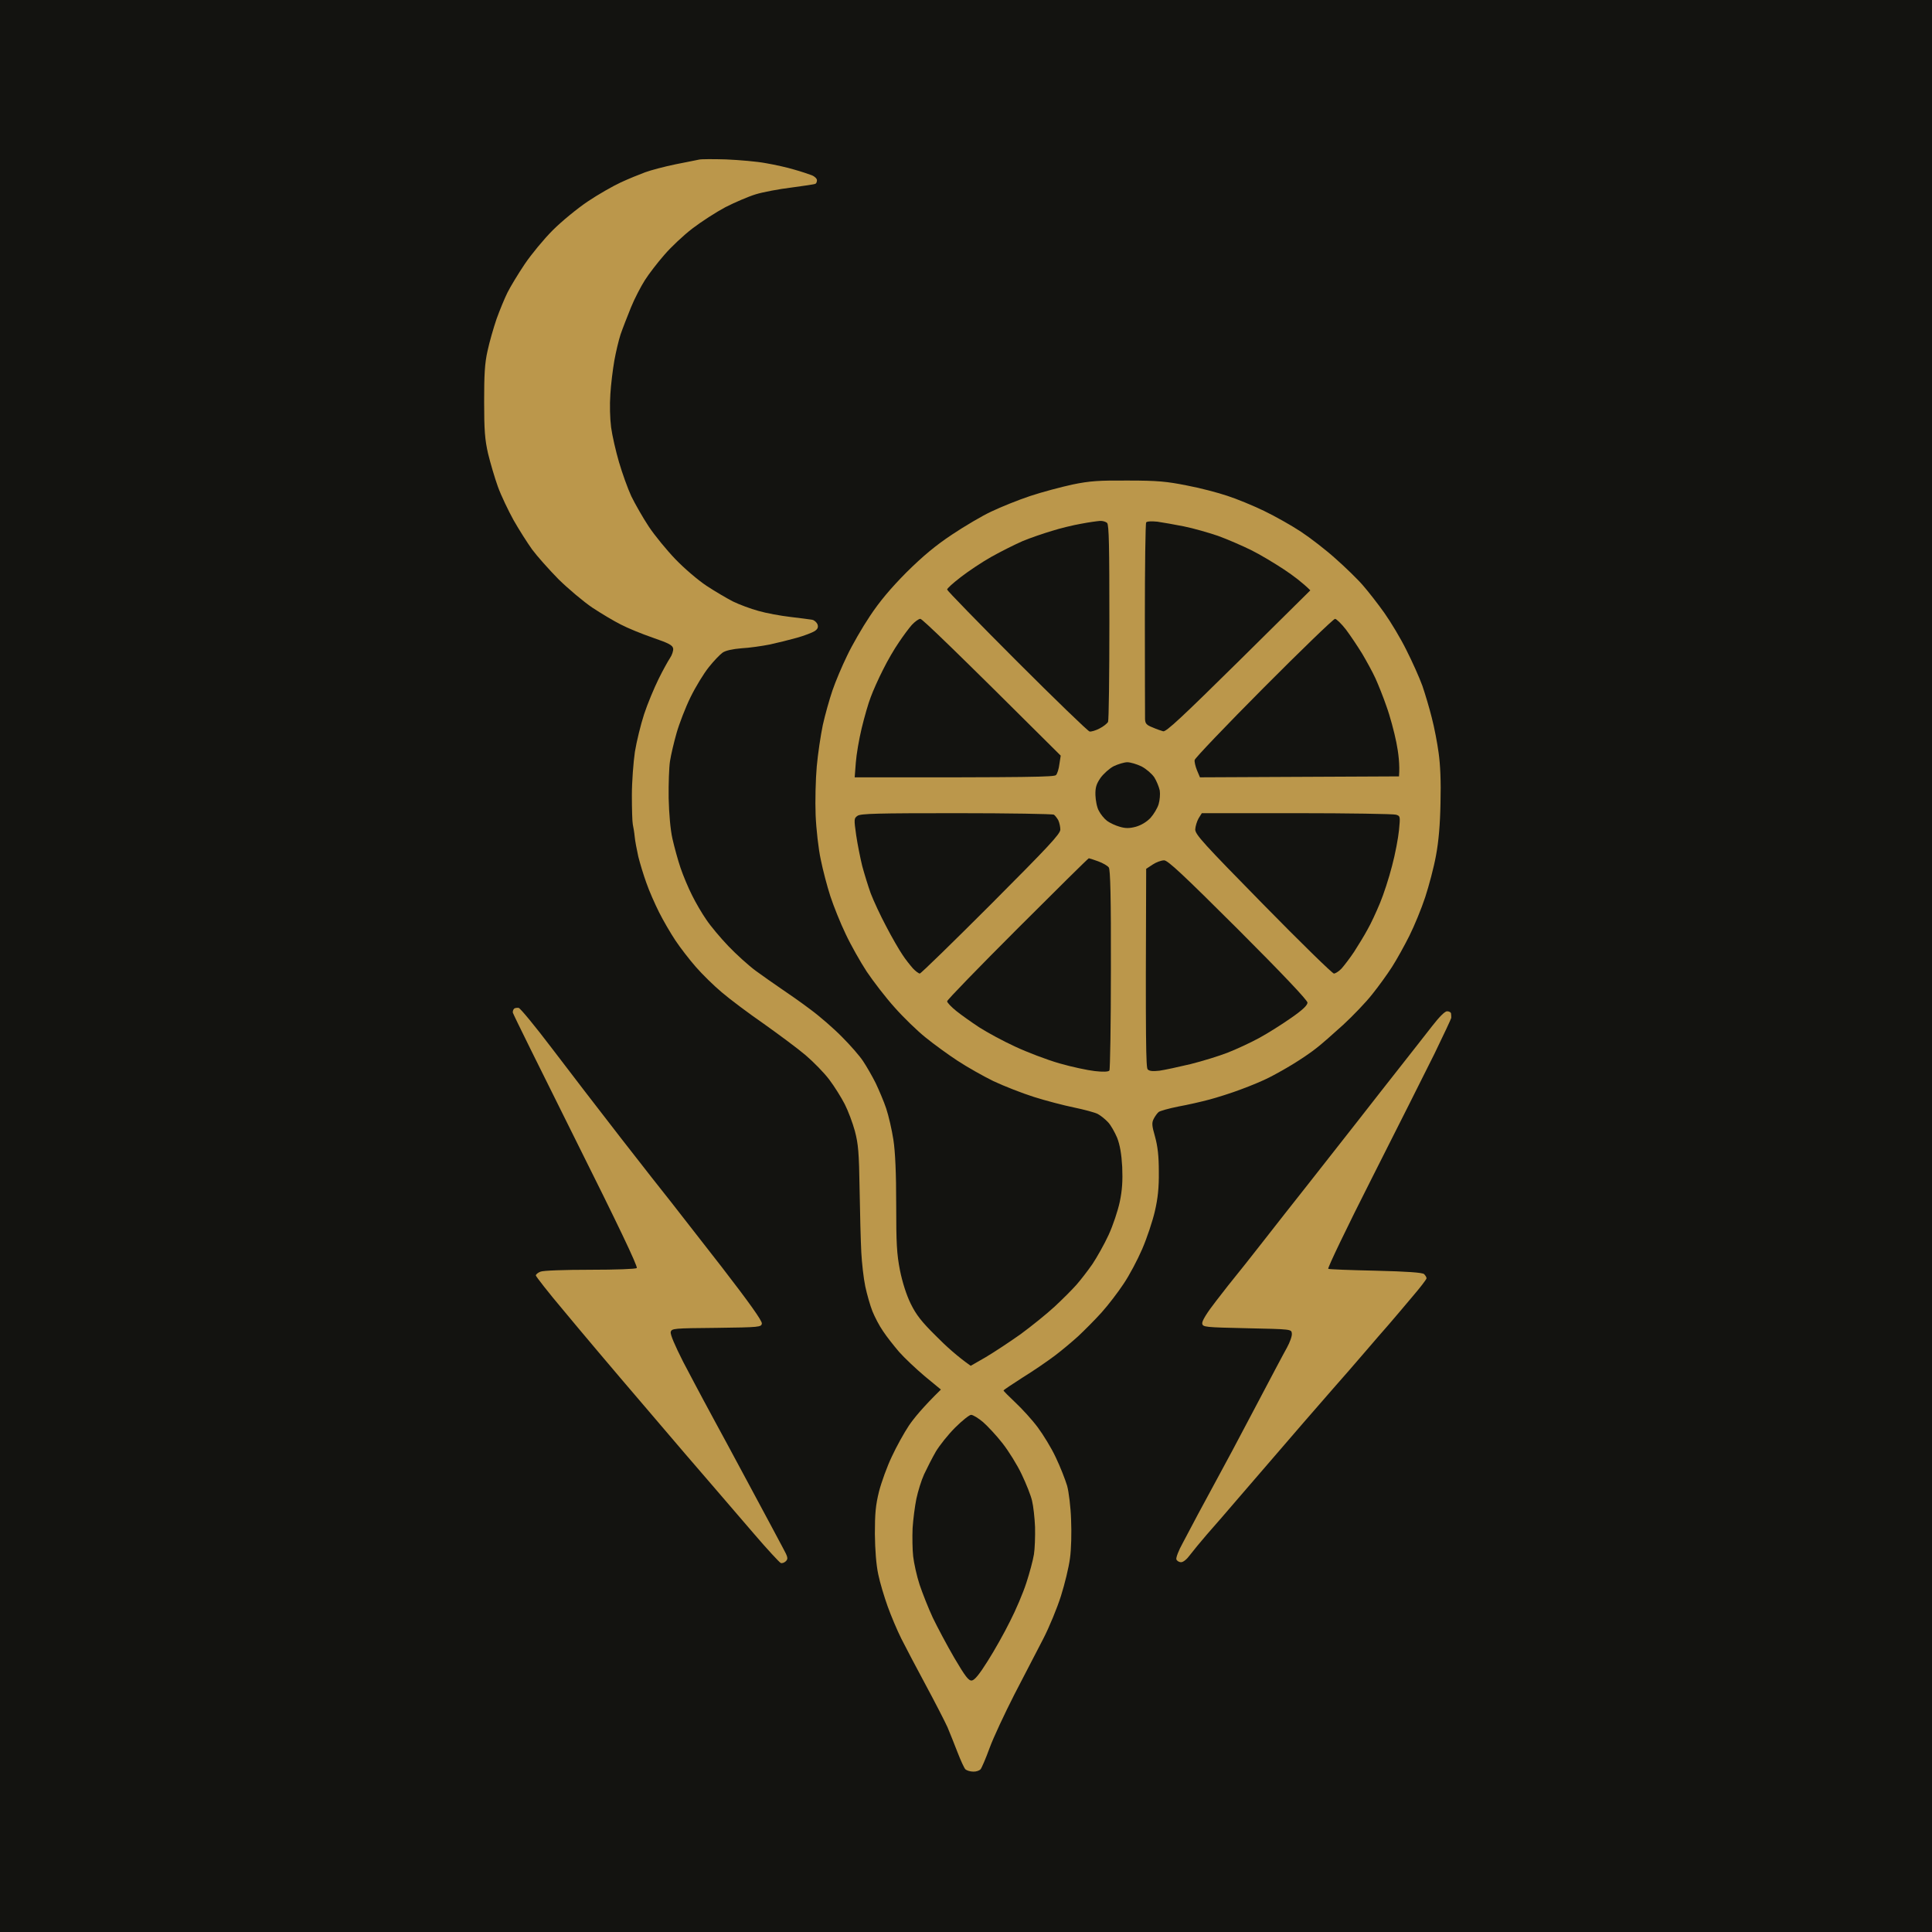 <svg version="1.2" xmlns="http://www.w3.org/2000/svg" viewBox="0 0 1024 1024" width="1024" height="1024"><style>.a{fill:#131310}.b{fill:#bb974b}</style><path class="a" d="m0 512v512h1024v-1024h-1024z"/><path fill-rule="evenodd" class="b" d="m385 84.5c6.9 0.3 16.3 1.1 21 2 4.7 0.8 11.4 2.3 15 3.4 3.6 1 7.7 2.4 9.3 3 1.5 0.6 2.7 1.8 2.7 2.6 0 0.8-0.3 1.7-0.8 1.9-0.4 0.3-6.1 1.1-12.7 2-6.6 0.8-15.1 2.4-19 3.6-3.9 1.2-11.1 4.3-16 6.8-4.9 2.6-12.8 7.7-17.5 11.3-4.7 3.6-11.4 9.9-14.9 14-3.6 4.1-8.2 10.1-10.3 13.4-2.1 3.3-5.5 9.8-7.4 14.5-1.9 4.7-4.4 11.1-5.5 14.3-1 3.1-2.5 9.4-3.3 13.9-0.8 4.6-1.8 12.6-2.1 17.8-0.4 5.6-0.2 12.8 0.4 17.5 0.6 4.4 2.5 12.7 4.2 18.5 1.7 5.8 4.6 13.9 6.5 18 2 4.1 6.1 11.3 9.2 16 3.1 4.7 9.5 12.5 14.2 17.4 4.7 4.9 12.1 11.2 16.5 14.1 4.4 2.9 10.7 6.6 14 8.3 3.3 1.6 9.4 3.9 13.5 5 4.1 1.2 11.8 2.6 17 3.2 5.2 0.6 10.4 1.3 11.5 1.5 1.1 0.2 2.3 1.3 2.8 2.4 0.5 1.6 0.1 2.5-1.5 3.6-1.3 0.8-5.4 2.4-9.3 3.5-3.9 1.1-10.4 2.7-14.5 3.6-4.1 0.8-10.9 1.8-15 2-4.8 0.4-8.4 1.2-10 2.3-1.4 1-4.7 4.4-7.3 7.7-2.6 3.2-7 10.4-9.7 15.9-2.7 5.5-6 14.1-7.4 19-1.4 4.9-3 11.7-3.5 15-0.5 3.3-0.8 12.1-0.7 19.5 0.2 8.2 0.9 16.6 2 21.5 1 4.4 2.9 11.4 4.3 15.5 1.4 4.1 4.1 10.6 6.1 14.5 1.9 3.9 5.3 9.7 7.6 13 2.2 3.3 7.4 9.5 11.6 13.9 4.1 4.3 10.6 10.2 14.5 13.1 3.9 2.8 9.9 7.1 13.5 9.5 3.6 2.4 10.6 7.3 15.5 11 4.9 3.6 12.5 10.2 16.8 14.6 4.3 4.3 9.4 10.1 11.2 12.9 1.8 2.7 4.8 7.9 6.6 11.5 1.7 3.6 4.3 9.6 5.6 13.5 1.3 3.9 3 11.3 3.8 16.5 1 6.4 1.5 17.7 1.5 34.3 0 20.8 0.3 26.3 2 35 1.3 6.4 3.4 13 5.7 17.7 2.9 5.9 5.8 9.6 13.3 17 5.2 5.3 11.5 11 18.5 15.9l8-4.6c4.4-2.6 12.7-8.1 18.5-12.2 5.7-4.2 13.8-10.7 18-14.6 4.1-3.8 9.3-9 11.5-11.5 2.2-2.5 6-7.4 8.5-11 2.4-3.6 6.3-10.5 8.6-15.5 2.3-5 4.9-12.8 5.9-17.5 1.3-6.2 1.6-11.2 1.3-18.5-0.4-7-1.2-11.6-2.7-15.5-1.3-3-3.4-6.8-4.9-8.3-1.5-1.6-3.9-3.5-5.4-4.3-1.6-0.8-7.2-2.3-12.5-3.4-5.4-1.1-15-3.6-21.3-5.6-6.3-2-16-5.8-21.5-8.4-5.5-2.7-14-7.5-19-10.8-4.9-3.2-12.6-8.8-16.9-12.3-4.4-3.5-11.8-10.7-16.4-15.9-4.7-5.2-11.3-13.8-14.8-19-3.4-5.2-8.5-14.2-11.2-20-2.8-5.8-6.4-14.8-8.1-20-1.7-5.2-4-14-5.1-19.5-1.2-5.5-2.4-16.1-2.7-23.5-0.3-7.4 0-19 0.6-25.8 0.6-6.7 2.1-16.6 3.2-21.9 1.2-5.4 3.5-13.6 5.1-18.3 1.6-4.7 5.1-13 7.8-18.5 2.6-5.5 8-14.9 12.1-21 5.1-7.7 10.9-14.6 19.3-23.1 8.8-8.7 15.4-14.2 24.1-20 6.6-4.4 16-10 21-12.3 5-2.4 14.2-6.1 20.5-8.2 6.3-2.1 16.5-4.8 22.5-6.1 9.2-1.9 14-2.2 29.5-2.1 15.5 0 20.5 0.5 31 2.6 6.9 1.3 16.5 3.8 21.5 5.5 5 1.6 13.7 5.2 19.5 8 5.8 2.8 14.5 7.7 19.5 11 5 3.3 13.3 9.7 18.5 14.4 5.2 4.6 11.8 11 14.5 14.2 2.7 3.1 7.8 9.6 11.2 14.4 3.4 4.8 8.7 13.6 11.7 19.7 3.1 6.1 6.9 14.6 8.5 19 1.5 4.4 3.8 12.1 5 17 1.3 4.9 2.9 13.3 3.6 18.5 0.9 6.3 1.3 15.3 1 26.5-0.2 11.5-1 20.6-2.4 28-1.1 6.1-3.7 15.9-5.7 22-2 6.1-5.8 15.3-8.4 20.5-2.6 5.2-6.7 12.6-9.2 16.5-2.5 3.9-7.2 10.4-10.5 14.5-3.2 4.1-10.2 11.4-15.4 16.2-5.2 4.7-11.6 10.4-14.4 12.5-2.7 2.2-8.4 6-12.5 8.5-4.1 2.5-9.7 5.6-12.5 7-2.7 1.4-9.3 4.2-14.5 6.1-5.2 2-12.9 4.4-17 5.5-4.1 1.1-11.5 2.8-16.5 3.7-5 1-9.6 2.3-10.4 2.9-0.7 0.6-1.9 2.2-2.6 3.6-1.1 2.1-1 3.6 0.7 9.5 1.4 5.1 2 10.2 2 18.5 0.1 8.4-0.5 14.1-2.1 21-1.2 5.2-4.2 14.2-6.7 20-2.5 5.8-6.9 14.1-9.9 18.5-2.9 4.4-8.1 11.2-11.6 15.1-3.5 3.9-9.1 9.5-12.4 12.6-3.3 3-8.9 7.7-12.5 10.4-3.6 2.7-11.1 7.9-16.8 11.4-5.6 3.6-10.3 6.7-10.3 7 0 0.3 2.9 3.2 6.4 6.5 3.5 3.3 8.8 9.1 11.7 13 2.9 3.9 7.3 11 9.6 16 2.4 5 5 11.7 6 15 0.9 3.3 1.9 11.4 2.1 18 0.3 6.8 0.1 15.7-0.6 20.5-0.6 4.7-2.8 13.7-4.8 20-2 6.3-6.2 16.5-9.3 22.5-3.1 6-10 19.3-15.3 29.5-5.2 10.2-11.2 23-13.2 28.5-2 5.5-4.2 10.6-4.8 11.3-0.7 0.7-2.4 1.3-3.9 1.2-1.6 0-3.4-0.6-4.1-1.2-0.7-0.7-2.5-4.7-4.1-8.8-1.6-4.1-4-10.2-5.4-13.5-1.5-3.3-6.7-13.4-11.6-22.5-4.9-9.1-10.7-20.1-12.9-24.5-2.2-4.4-5.4-12-7.2-17-1.8-5-4.1-12.6-5-17-1.1-5.1-1.7-12.9-1.8-21.5 0-10.9 0.4-15.2 2.2-22.5 1.3-5 4.3-13.3 6.8-18.5 2.4-5.2 6.5-12.6 9.1-16.5 2.6-3.8 7.4-9.7 16.9-19l-8.5-7c-4.6-3.9-10.8-9.7-13.7-13-2.8-3.3-6.7-8.2-8.5-11-1.9-2.7-4.4-7.5-5.6-10.5-1.2-3-2.9-9-3.8-13.2-0.9-4.3-1.8-12.4-2.1-18-0.3-5.7-0.7-20.7-0.9-33.3-0.3-19.8-0.7-24.1-2.5-31-1.2-4.4-3.6-10.8-5.4-14.3-1.8-3.5-5.4-9.3-8.2-13-2.7-3.6-8.4-9.4-12.5-12.9-4.1-3.5-14.1-10.9-22.1-16.6-8.1-5.6-18.1-13.1-22.3-16.7-4.3-3.6-10.4-9.6-13.8-13.5-3.4-3.9-8.2-10.1-10.8-14-2.6-3.9-6.5-10.6-8.7-15-2.2-4.4-5.3-11.4-6.7-15.5-1.5-4.1-3.4-10.4-4.3-14-0.8-3.6-1.7-8.3-1.9-10.5-0.2-2.2-0.7-5.1-1-6.5-0.3-1.4-0.5-8.4-0.5-15.5 0-7.1 0.8-17.5 1.6-23 0.9-5.5 3.1-14.5 4.9-20 1.8-5.5 5.3-13.8 7.6-18.5 2.3-4.7 5.1-9.7 6.1-11.2 1.1-1.6 1.8-3.8 1.7-5-0.3-1.8-2.1-2.8-10.8-5.8-5.8-2-13.4-5.1-17-7-3.6-1.8-10.3-5.8-15-8.9-4.6-3.1-12.7-9.9-18-15.1-5.2-5.3-11.5-12.4-14-15.8-2.5-3.5-6.9-10.4-9.8-15.5-2.8-5.1-6.6-13-8.3-17.7-1.7-4.7-4-12.6-5.2-17.5-1.7-7.4-2.1-12.4-2.1-27.5 0-14.4 0.3-20.4 1.8-27 1-4.7 3.2-12.3 4.8-17 1.7-4.7 4.3-11 5.8-14 1.5-3 5.6-9.8 9.1-15 3.5-5.2 10.2-13.3 14.9-18 4.7-4.7 13-11.5 18.5-15.2 5.5-3.7 13.4-8.2 17.5-10.1 4.1-1.9 10-4.3 13-5.4 3-1.1 10.2-3 16-4.2 5.8-1.1 11.4-2.3 12.5-2.5 1.1-0.3 7.6-0.3 14.5-0.1zm-110.1 449.7c0.9 0.2 8.8 9.8 17.6 21.4 8.8 11.6 25.4 33.2 36.9 48 11.5 14.8 23.3 29.8 26.2 33.4 2.8 3.6 14.9 19.1 26.9 34.5 14.6 18.9 21.5 28.6 21.3 30-0.3 1.9-1.2 2-24 2.3-22.9 0.2-23.8 0.3-24.3 2.2-0.3 1.3 2.2 7.1 6.6 15.8 4 7.5 8.7 16.6 10.7 20.2 1.9 3.6 4.7 8.8 6.2 11.5 1.6 2.8 9.5 17.6 17.8 33 8.3 15.4 16.4 30.6 18.1 33.8 2.8 5.1 2.9 5.9 1.6 7.2-0.8 0.8-2.1 1.2-2.7 0.9-0.7-0.3-7.2-7.3-14.3-15.6-7.1-8.3-17.1-19.9-22.1-25.7-5.1-5.8-21.5-25-36.5-42.6-15.1-17.6-34-40-42.1-49.8-8.2-9.7-14.8-18.2-14.8-18.7 0-0.5 1.1-1.5 2.5-2 1.4-0.6 12.7-1 26.3-1 13.9 0 24.1-0.4 24.7-0.9 0.7-0.7-10.3-23.7-32.2-67.5-18.3-36.7-33.4-67.2-33.5-67.9-0.1-0.8 0.3-1.7 0.7-2.1 0.5-0.4 1.6-0.5 2.4-0.4zm492.1 1.8c1.1 0 2.1 0.6 2.1 1.3 0.1 0.6 0.1 1.7 0.1 2.2-0.1 0.6-4.1 9.1-8.9 19-4.9 9.9-19.8 39.5-33.1 65.8-13.3 26.2-23.7 47.9-23.2 48.2 0.5 0.3 11.9 0.7 25.2 1 16.9 0.4 24.7 1 25.6 1.8 0.7 0.7 1.3 1.7 1.3 2.2 0 0.6-3.5 5.1-7.7 10-4.2 5-9.7 11.5-12.3 14.5-2.7 3-7.9 9.1-11.7 13.5-3.8 4.4-8.1 9.4-9.5 11-1.5 1.7-12.3 14-24 27.5-11.6 13.5-26.6 30.8-33.2 38.5-6.6 7.7-14.7 17.1-18.1 20.9-3.3 3.8-7.3 8.7-8.9 10.8-1.6 2.2-3.5 3.8-4.7 3.8-1.1 0-2.2-0.7-2.5-1.5-0.3-0.8 1.2-4.8 3.4-8.7 2.1-4 5.8-10.9 8.1-15.3 2.4-4.4 6.9-12.7 10-18.5 3.2-5.8 12.2-22.6 20-37.5 7.8-14.8 15.5-29.4 17.1-32.2 1.6-2.9 2.8-6.3 2.6-7.5-0.2-2.3-0.2-2.3-23.7-2.8-22.5-0.5-23.5-0.6-23.8-2.5-0.2-1.3 2.4-5.6 7.4-12 4.2-5.5 8.9-11.4 10.3-13.1 1.4-1.7 7.8-9.7 14.1-17.8 6.3-8.1 17.1-21.8 23.9-30.4 6.8-8.6 18.5-23.5 26-33.1 7.5-9.6 18.2-23.3 23.9-30.5 5.7-7.2 13-16.6 16.3-20.8 3.9-5 6.7-7.8 7.9-7.8z"/><path class="a" d="m573 277.6c-4.1 0.7-11.1 2.4-15.5 3.8-4.4 1.3-11.4 3.7-15.5 5.4-4.1 1.8-11.5 5.5-16.5 8.3-5 2.8-12.3 7.7-16.3 10.8-4 3.1-7.3 6-7.2 6.6 0 0.5 16.6 17.6 37 38 20.3 20.3 37.7 37.1 38.5 37.2 0.8 0.2 3.2-0.5 5.3-1.6 2-1 4-2.6 4.5-3.5 0.4-0.9 0.7-24.7 0.7-52.9 0-40-0.2-51.5-1.2-52.5-0.7-0.7-2.4-1.2-3.8-1.1-1.4 0.1-5.9 0.7-10 1.5zm34.5-0.7c-0.4 0.5-0.7 23.6-0.7 51.3 0 27.7 0.1 51.5 0.1 53 0.1 2.3 0.8 3.1 3.9 4.3 2 0.9 4.6 1.8 5.7 2.1 1.6 0.4 10.2-7.7 40-37.1l38-37.6c-3.9-3.9-9-7.8-14-11.1-5-3.3-12.8-8-17.5-10.3-4.7-2.3-12.5-5.7-17.5-7.5-5-1.7-13-4-18-5-5-1-11.3-2.1-14.1-2.5-3-0.3-5.5-0.2-5.9 0.4zm-124.2 54.3c-1.6 1.8-4.7 6-6.9 9.3-2.3 3.3-6.1 9.8-8.4 14.5-2.4 4.7-5.3 11.2-6.5 14.5-1.3 3.3-3.4 10.7-4.8 16.5-1.4 5.8-2.8 14-3.1 18.2l-0.6 7.8c94.7 0.1 105.7-0.2 106.7-1.2 0.7-0.7 1.5-3.3 1.8-5.8l0.7-4.5c-56.4-56.2-73.4-72.5-74.4-72.5-0.9 0-2.9 1.5-4.5 3.2zm186.5 33.3c-20 20.1-36.4 37.3-36.6 38.3-0.2 0.9 0.4 3.4 1.2 5.4l1.6 3.8 105.5-0.5c0.5-6.2-0.3-12.5-1.4-18-1.1-5.5-3.4-14.1-5.2-19-1.7-5-4.4-11.7-5.9-15-1.5-3.3-4.7-9.1-7-13-2.4-3.9-6.2-9.6-8.6-12.8-2.4-3.1-5.1-5.7-5.8-5.7-0.8 0-17.8 16.4-37.8 36.5zm-79.5 41.6c-2.3 1.2-5.4 4-7 6.2-2.2 3.2-2.8 5.1-2.7 9.1 0.1 2.8 0.8 6.6 1.8 8.3 0.9 1.8 2.8 4.2 4.4 5.4 1.5 1.1 4.5 2.5 6.7 3.1 3 0.9 5.1 0.9 8.5 0 2.8-0.8 5.7-2.5 7.8-4.7 1.7-1.9 3.7-5.2 4.3-7.3 0.6-2 0.9-5.3 0.6-7.2-0.4-1.9-1.7-5.1-2.9-7-1.3-1.9-4.3-4.5-6.8-5.8-2.5-1.2-5.9-2.2-7.5-2.2-1.6 0-4.9 1-7.2 2.1zm-135.8 26.3c-1.9 1.3-1.9 1.8-0.7 10.3 0.7 4.8 2.2 12.2 3.2 16.3 1.1 4.1 3.1 10.6 4.5 14.5 1.5 3.9 5.1 11.7 8.2 17.5 3 5.8 6.9 12.5 8.6 15 1.6 2.5 4.2 5.7 5.6 7.3 1.4 1.5 3.1 2.7 3.6 2.7 0.6 0 17.5-16.5 37.7-36.7 30.5-30.6 36.8-37.3 36.8-39.6 0-1.5-0.5-3.7-1.1-5-0.7-1.2-1.7-2.5-2.3-2.9-0.6-0.4-23.8-0.8-51.6-0.8-41.8 0-50.9 0.2-52.5 1.4zm180.8 1.3c-0.9 1.6-1.7 4.2-1.8 5.9 0 2.7 4.2 7.3 36 39.7 19.8 20.2 36.7 36.7 37.5 36.7 0.8 0 2.7-1.2 4.1-2.7 1.4-1.6 4.4-5.5 6.6-8.8 2.1-3.3 5.4-8.6 7.1-11.8 1.8-3.1 4.7-9.4 6.6-14 1.9-4.5 4.8-13.4 6.4-19.7 1.7-6.3 3.3-14.9 3.7-19 0.7-7.3 0.7-7.5-1.6-8.2-1.3-0.4-25-0.8-52.6-0.8h-50.3zm-96 58.5c-20.5 20.5-37.3 37.8-37.3 38.5 0 0.7 2.2 3 4.8 5.1 2.6 2.1 8.1 6 12.2 8.7 4.2 2.7 12.7 7.3 19 10.2 6.4 3 16.9 7 23.5 8.9 6.6 1.9 15.1 3.7 18.8 4.1 4.3 0.5 7.2 0.4 7.7-0.3 0.4-0.5 0.8-24.6 0.8-53.5 0.1-38.4-0.3-52.9-1.1-54.1-0.6-0.9-3.2-2.4-5.7-3.3-2.4-0.9-4.7-1.6-4.9-1.6-0.3 0-17.3 16.8-37.8 37.3zm71.7-34l-3.5 2.3c-0.4 92.7-0.1 105.3 0.8 106.3 0.9 0.9 2.6 1.1 6.2 0.7 2.8-0.4 10.2-2 16.5-3.5 6.4-1.6 15.1-4.3 19.5-6 4.4-1.7 12-5.2 16.8-7.8 4.8-2.6 12.5-7.5 17.2-10.8 5.9-4.1 8.5-6.6 8.5-8 0-1.2-12.8-14.8-36.7-38.7-29.3-29.2-37.3-36.7-39.3-36.7-1.5 0-4.2 1-6 2.2zm-104.8 298.5c-3.7 3.7-8.3 9.5-10.2 12.7-1.9 3.3-4.7 8.8-6.2 12-1.5 3.3-3.3 9.2-4.1 13-0.8 3.9-1.7 10.9-2 15.5-0.2 4.7-0.1 11.5 0.3 15 0.4 3.6 1.9 10.4 3.4 15 1.6 4.7 4.7 12.6 7 17.5 2.4 5 7.5 14.6 11.4 21.3 5.9 10 7.6 12.2 9.3 12 1.5-0.2 4-3.3 8.4-10.3 3.5-5.5 8.8-14.9 11.8-21 3.1-6 7-15.2 8.7-20.5 1.7-5.2 3.5-11.9 4-15 0.5-3 0.7-9.5 0.6-14.5-0.2-4.9-0.9-11.2-1.6-14-0.6-2.7-3.1-9-5.5-14-2.3-4.9-6.9-12.3-10.2-16.5-3.2-4.1-7.9-9.1-10.3-11.2-2.5-2.1-5.3-3.8-6.3-3.8-0.9 0-4.8 3.1-8.5 6.8z"/></svg>
